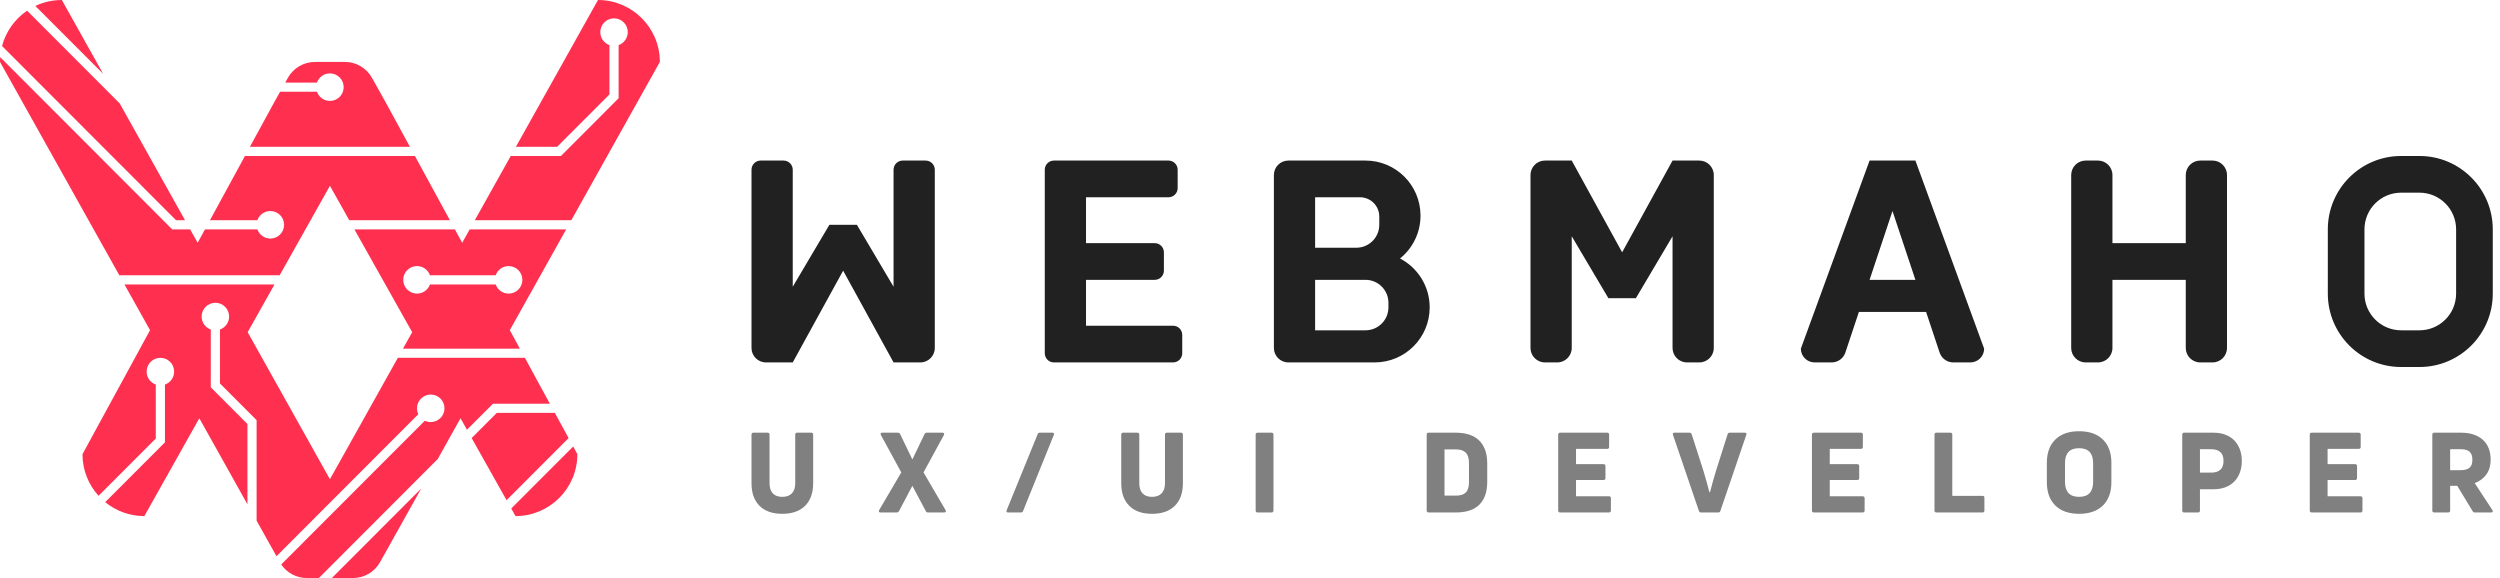 <?xml version="1.0" encoding="UTF-8"?>
<svg width="173px" height="40px" viewBox="0 0 173 40" version="1.1" xmlns="http://www.w3.org/2000/svg" xmlns:xlink="http://www.w3.org/1999/xlink">
    <!-- Generator: Sketch 52.6 (67491) - http://www.bohemiancoding.com/sketch -->
    <title>Logo</title>
    <desc>Created with Sketch.</desc>
    <g id="Page-1" stroke="none" stroke-width="1" fill="none" fill-rule="evenodd">
        <g id="Gird-CSS" transform="translate(-75, -25)">
            <g id="Logo" transform="translate(75, 25)">
                <path d="M18.996,19.683 L17.139,22.988 L22.831,33.163 L27.53,24.762 L36.322,24.762 L38.051,27.937 L34.246,27.937 L34.115,27.937 L32.315,29.738 L31.869,28.944 L30.291,31.765 L22.065,40 L21.232,40 C20.519,40 19.857,39.645 19.461,39.061 L29.397,29.114 C29.521,29.173 29.66,29.206 29.807,29.206 C30.332,29.206 30.758,28.78 30.758,28.254 C30.758,27.728 30.332,27.302 29.807,27.302 C29.282,27.302 28.856,27.728 28.856,28.254 C28.856,28.401 28.889,28.54 28.948,28.665 L19.133,38.491 L17.757,36.032 L17.757,29.206 L17.757,29.075 L15.221,26.535 L15.221,22.803 C15.59,22.672 15.855,22.319 15.855,21.905 C15.855,21.379 15.429,20.952 14.903,20.952 C14.378,20.952 13.952,21.379 13.952,21.905 C13.952,22.319 14.217,22.672 14.586,22.803 L14.586,26.667 L14.586,26.798 L17.123,29.338 L17.123,34.898 L13.793,28.944 L9.989,35.714 C8.961,35.714 8.018,35.352 7.28,34.748 L11.415,30.608 L11.415,30.476 L11.415,26.612 C11.785,26.482 12.05,26.129 12.05,25.714 C12.05,25.188 11.624,24.762 11.098,24.762 C10.573,24.762 10.147,25.188 10.147,25.714 C10.147,26.129 10.412,26.482 10.781,26.612 L10.781,30.345 L6.82,34.31 C6.129,33.549 5.708,32.538 5.708,31.429 L10.383,22.848 L8.612,19.683 L18.996,19.683 Z M19.353,19.048 L8.257,19.048 L0,4.286 L0,4.281 C-1.34909331e-17,4.171 0.004,4.061 0.012,3.953 L11.918,15.873 L12.05,15.873 L13.159,15.873 L13.678,16.8 L14.183,15.873 L17.811,15.873 C17.942,16.243 18.294,16.508 18.709,16.508 C19.234,16.508 19.66,16.082 19.66,15.556 C19.66,15.03 19.234,14.603 18.709,14.603 C18.294,14.603 17.942,14.868 17.811,15.238 L14.529,15.238 L16.95,10.794 L28.712,10.794 L31.133,15.238 L24.169,15.238 L22.831,12.857 L19.353,19.048 Z M24.525,15.873 L31.479,15.873 L31.984,16.8 L32.502,15.873 L39.18,15.873 L35.279,22.848 L35.976,24.127 L27.885,24.127 L28.523,22.988 L24.525,15.873 Z M0.142,3.185 C0.408,2.175 1.035,1.311 1.875,0.739 L8.282,7.153 L12.804,15.238 L12.181,15.238 L0.142,3.185 Z M2.446,0.412 C3.002,0.148 3.624,1.20643757e-16 4.281,0 L7.14,5.112 L2.446,0.412 Z M17.296,10.159 L18.939,7.143 L19.383,6.349 L21.934,6.349 C22.064,6.719 22.417,6.984 22.831,6.984 C23.356,6.984 23.782,6.558 23.782,6.032 C23.782,5.506 23.356,5.079 22.831,5.079 C22.417,5.079 22.064,5.344 21.934,5.714 L19.738,5.714 L19.926,5.379 C20.305,4.704 21.018,4.286 21.792,4.286 L22.831,4.286 L23.87,4.286 C24.644,4.286 25.357,4.704 25.736,5.379 L26.723,7.143 L28.366,10.159 L17.296,10.159 Z M32.857,15.238 L35.343,10.794 L38.686,10.794 L38.817,10.794 L42.808,6.798 L42.808,6.667 L42.808,3.12 C43.177,2.99 43.442,2.637 43.442,2.222 C43.442,1.696 43.016,1.27 42.491,1.27 C41.965,1.27 41.54,1.696 41.54,2.222 C41.54,2.637 41.804,2.99 42.174,3.12 L42.174,6.535 L38.554,10.159 L35.699,10.159 L41.381,0 C43.745,4.34299301e-16 45.662,1.917 45.662,4.281 L45.662,4.286 L39.535,15.238 L32.857,15.238 Z M38.397,28.571 L39.348,30.316 L35.055,34.614 L32.638,30.313 L34.378,28.571 L38.397,28.571 Z M39.665,30.897 L39.954,31.429 C39.954,33.796 38.037,35.714 35.673,35.714 L35.378,35.189 L39.665,30.897 Z M29.15,33.805 L26.298,38.904 C25.919,39.581 25.205,40 24.43,40 L22.962,40 L29.15,33.805 Z M34.3,19.048 L29.753,19.048 C29.622,18.678 29.27,18.413 28.856,18.413 C28.33,18.413 27.904,18.839 27.904,19.365 C27.904,19.891 28.33,20.317 28.856,20.317 C29.27,20.317 29.622,20.052 29.753,19.683 L34.3,19.683 C34.431,20.052 34.783,20.317 35.198,20.317 C35.723,20.317 36.149,19.891 36.149,19.365 C36.149,18.839 35.723,18.413 35.198,18.413 C34.783,18.413 34.431,18.678 34.3,19.048 Z" id="Combined-Shape" fill="#FF304F"></path>
                <path d="M98.934,21.27 C98.934,23.374 97.23,25.079 95.129,25.079 L89.153,25.079 C88.6,25.079 88.153,24.632 88.153,24.079 L88.153,12.111 C88.153,11.559 88.6,11.111 89.153,11.111 L94.494,11.111 C96.596,11.111 98.3,12.817 98.3,14.921 C98.3,16.12 97.746,17.189 96.881,17.888 C98.101,18.522 98.934,19.799 98.934,21.27 Z M91.006,22.857 L94.494,22.857 C95.37,22.857 96.08,22.146 96.08,21.27 L96.08,20.952 C96.08,20.076 95.37,19.365 94.494,19.365 L91.006,19.365 L91.006,22.857 Z M91.006,17.143 L93.86,17.143 C94.736,17.143 95.446,16.432 95.446,15.556 L95.446,14.984 C95.446,14.248 94.85,13.651 94.114,13.651 L91.006,13.651 L91.006,17.143 Z M75.152,22.54 L81.176,22.54 C81.527,22.54 81.811,22.824 81.811,23.175 L81.811,24.444 C81.811,24.795 81.527,25.079 81.176,25.079 L72.932,25.079 C72.582,25.079 72.298,24.795 72.298,24.444 L72.298,11.746 C72.298,11.395 72.582,11.111 72.932,11.111 L80.859,11.111 C81.21,11.111 81.494,11.395 81.494,11.746 L81.494,13.016 C81.494,13.367 81.21,13.651 80.859,13.651 L75.152,13.651 L75.152,16.825 L79.908,16.825 C80.258,16.825 80.542,17.11 80.542,17.46 L80.542,18.73 C80.542,19.081 80.258,19.365 79.908,19.365 L75.152,19.365 L75.152,22.54 Z M115.74,16.349 L113.203,20.635 L111.301,20.635 L108.764,16.349 L108.764,24.079 C108.764,24.632 108.316,25.079 107.764,25.079 L106.91,25.079 C106.358,25.079 105.91,24.632 105.91,24.079 L105.91,12.111 C105.91,11.559 106.358,11.111 106.91,11.111 L108.764,11.111 L112.252,17.46 L115.74,11.111 L117.594,11.111 C118.146,11.111 118.594,11.559 118.594,12.111 L118.594,24.079 C118.594,24.632 118.146,25.079 117.594,25.079 L116.74,25.079 C116.188,25.079 115.74,24.632 115.74,24.079 L115.74,16.349 Z M61.834,19.841 L61.834,11.746 C61.834,11.395 62.118,11.111 62.468,11.111 L64.053,11.111 C64.404,11.111 64.688,11.395 64.688,11.746 L64.688,24.079 C64.688,24.632 64.24,25.079 63.688,25.079 L61.834,25.079 L58.346,18.73 L54.858,25.079 L53.004,25.079 C52.451,25.079 52.004,24.632 52.004,24.079 L52.004,11.746 C52.004,11.395 52.288,11.111 52.638,11.111 L54.223,11.111 C54.574,11.111 54.858,11.395 54.858,11.746 L54.858,19.841 L57.394,15.556 L59.297,15.556 L61.834,19.841 Z M133.286,21.587 L128.635,21.587 L127.7,24.395 C127.564,24.804 127.182,25.079 126.751,25.079 L125.571,25.079 C125.045,25.079 124.619,24.653 124.619,24.127 L129.375,11.111 L132.546,11.111 L137.302,24.127 L137.302,24.127 C137.302,24.653 136.876,25.079 136.35,25.079 L135.17,25.079 C134.739,25.079 134.357,24.804 134.221,24.395 L133.286,21.587 Z M132.546,19.365 L130.96,14.603 L129.375,19.365 L132.546,19.365 Z M146.181,16.825 L151.255,16.825 L151.255,12.111 C151.255,11.559 151.702,11.111 152.255,11.111 L153.108,11.111 C153.661,11.111 154.108,11.559 154.108,12.111 L154.108,24.079 C154.108,24.632 153.661,25.079 153.108,25.079 L152.255,25.079 C151.702,25.079 151.255,24.632 151.255,24.079 L151.255,19.365 L146.181,19.365 L146.181,24.079 C146.181,24.632 145.733,25.079 145.181,25.079 L144.327,25.079 C143.775,25.079 143.327,24.632 143.327,24.079 L143.327,12.111 C143.327,11.559 143.775,11.111 144.327,11.111 L145.181,11.111 C145.733,11.111 146.181,11.559 146.181,12.111 L146.181,16.825 Z M166.158,13.333 C164.757,13.333 163.621,14.47 163.621,15.873 L163.621,20.317 C163.621,21.72 164.757,22.857 166.158,22.857 L167.426,22.857 C168.827,22.857 169.963,21.72 169.963,20.317 L169.963,15.873 C169.963,14.47 168.827,13.333 167.426,13.333 L166.158,13.333 Z M166.158,10.794 L167.426,10.794 C170.229,10.794 172.5,13.068 172.5,15.873 L172.5,20.317 C172.5,23.123 170.229,25.397 167.426,25.397 L166.158,25.397 C163.356,25.397 161.085,23.123 161.085,20.317 L161.085,15.873 C161.085,13.068 163.356,10.794 166.158,10.794 Z" id="Shape" fill="#212121"></path>
                <path d="M56.271,33.432 C56.271,34.112 56.084,34.635 55.711,35.003 C55.339,35.372 54.813,35.556 54.133,35.556 C53.454,35.556 52.929,35.372 52.559,35.003 C52.189,34.635 52.004,34.112 52.004,33.432 L52.004,30.081 C52.004,29.988 52.05,29.942 52.142,29.942 L53.114,29.942 C53.206,29.942 53.252,29.988 53.252,30.081 L53.252,33.432 C53.252,33.746 53.328,33.983 53.478,34.142 C53.629,34.302 53.847,34.382 54.133,34.382 C54.419,34.382 54.64,34.302 54.796,34.142 C54.952,33.983 55.03,33.746 55.03,33.432 L55.03,30.081 C55.03,29.988 55.073,29.942 55.16,29.942 L56.14,29.942 C56.227,29.942 56.271,29.988 56.271,30.081 L56.271,33.432 Z M65.433,35.301 C65.458,35.342 65.464,35.379 65.448,35.413 C65.433,35.446 65.397,35.463 65.341,35.463 L64.215,35.463 C64.143,35.463 64.092,35.429 64.062,35.363 L63.135,33.617 L62.215,35.363 C62.175,35.429 62.121,35.463 62.055,35.463 L60.928,35.463 C60.877,35.463 60.843,35.446 60.825,35.413 C60.807,35.379 60.811,35.342 60.836,35.301 L62.369,32.691 L60.959,30.104 C60.934,30.057 60.93,30.019 60.948,29.988 C60.965,29.957 61.002,29.942 61.059,29.942 L62.139,29.942 C62.21,29.942 62.261,29.975 62.292,30.042 L63.135,31.795 L63.977,30.042 C64.008,29.975 64.059,29.942 64.131,29.942 L65.218,29.942 C65.269,29.942 65.305,29.957 65.326,29.988 C65.346,30.019 65.344,30.057 65.318,30.104 L63.908,32.691 L65.433,35.301 Z M70.795,35.363 C70.775,35.429 70.724,35.463 70.642,35.463 L69.761,35.463 C69.654,35.463 69.621,35.411 69.662,35.308 L71.807,30.042 C71.827,29.975 71.878,29.942 71.96,29.942 L72.825,29.942 C72.877,29.942 72.912,29.956 72.933,29.984 C72.953,30.012 72.951,30.05 72.925,30.096 L70.795,35.363 Z M81.857,33.432 C81.857,34.112 81.671,34.635 81.298,35.003 C80.925,35.372 80.399,35.556 79.72,35.556 C79.041,35.556 78.516,35.372 78.146,35.003 C77.776,34.635 77.59,34.112 77.59,33.432 L77.59,30.081 C77.59,29.988 77.636,29.942 77.728,29.942 L78.701,29.942 C78.793,29.942 78.839,29.988 78.839,30.081 L78.839,33.432 C78.839,33.746 78.914,33.983 79.065,34.142 C79.216,34.302 79.434,34.382 79.72,34.382 C80.006,34.382 80.227,34.302 80.383,34.142 C80.539,33.983 80.616,33.746 80.616,33.432 L80.616,30.081 C80.616,29.988 80.66,29.942 80.747,29.942 L81.727,29.942 C81.814,29.942 81.857,29.988 81.857,30.081 L81.857,33.432 Z M88.124,35.324 C88.124,35.417 88.078,35.463 87.986,35.463 L87.028,35.463 C86.937,35.463 86.891,35.417 86.891,35.324 L86.891,30.081 C86.891,29.988 86.937,29.942 87.028,29.942 L87.986,29.942 C88.078,29.942 88.124,29.988 88.124,30.081 L88.124,35.324 Z M98.864,35.463 C98.772,35.463 98.726,35.417 98.726,35.324 L98.726,30.081 C98.726,29.988 98.772,29.942 98.864,29.942 L100.749,29.942 C101.055,29.942 101.34,29.979 101.603,30.054 C101.866,30.128 102.096,30.251 102.292,30.42 C102.489,30.59 102.642,30.812 102.752,31.085 C102.862,31.357 102.917,31.695 102.917,32.096 L102.917,33.324 C102.917,33.725 102.862,34.063 102.752,34.335 C102.642,34.608 102.489,34.828 102.292,34.996 C102.096,35.163 101.866,35.283 101.603,35.355 C101.34,35.427 101.055,35.463 100.749,35.463 L98.864,35.463 Z M99.96,34.297 L100.764,34.297 C101.06,34.297 101.282,34.225 101.431,34.081 C101.579,33.937 101.653,33.702 101.653,33.378 L101.653,32.034 C101.653,31.71 101.579,31.473 101.431,31.324 C101.282,31.175 101.06,31.1 100.764,31.1 L99.96,31.1 L99.96,34.297 Z M109.061,34.343 L111.336,34.343 C111.428,34.343 111.474,34.387 111.474,34.474 L111.474,35.324 C111.474,35.417 111.428,35.463 111.336,35.463 L107.965,35.463 C107.873,35.463 107.827,35.417 107.827,35.324 L107.827,30.081 C107.827,29.988 107.873,29.942 107.965,29.942 L111.213,29.942 C111.305,29.942 111.351,29.988 111.351,30.081 L111.351,30.93 C111.351,31.018 111.305,31.061 111.213,31.061 L109.061,31.061 L109.061,32.119 L110.961,32.119 C111.052,32.119 111.098,32.163 111.098,32.251 L111.098,33.085 C111.098,33.172 111.052,33.216 110.961,33.216 L109.061,33.216 L109.061,34.343 Z M117.71,35.463 C117.638,35.463 117.59,35.427 117.564,35.355 L115.771,30.096 C115.736,29.993 115.771,29.942 115.879,29.942 L116.921,29.942 C116.992,29.942 117.041,29.98 117.066,30.057 L117.87,32.559 C117.947,32.807 118.022,33.065 118.096,33.335 C118.171,33.606 118.236,33.849 118.292,34.065 L118.33,34.065 C118.386,33.849 118.451,33.607 118.525,33.339 C118.6,33.072 118.675,32.814 118.751,32.567 L119.548,30.057 C119.569,29.98 119.62,29.942 119.701,29.942 L120.736,29.942 C120.848,29.942 120.884,29.993 120.843,30.096 L119.05,35.355 C119.025,35.427 118.976,35.463 118.905,35.463 L117.71,35.463 Z M126.619,34.343 L128.894,34.343 C128.986,34.343 129.032,34.387 129.032,34.474 L129.032,35.324 C129.032,35.417 128.986,35.463 128.894,35.463 L125.524,35.463 C125.432,35.463 125.386,35.417 125.386,35.324 L125.386,30.081 C125.386,29.988 125.432,29.942 125.524,29.942 L128.772,29.942 C128.864,29.942 128.91,29.988 128.91,30.081 L128.91,30.93 C128.91,31.018 128.864,31.061 128.772,31.061 L126.619,31.061 L126.619,32.119 L128.519,32.119 C128.611,32.119 128.657,32.163 128.657,32.251 L128.657,33.085 C128.657,33.172 128.611,33.216 128.519,33.216 L126.619,33.216 L126.619,34.343 Z M134.004,35.463 C133.912,35.463 133.866,35.417 133.866,35.324 L133.866,30.081 C133.866,29.988 133.912,29.942 134.004,29.942 L134.969,29.942 C135.056,29.942 135.099,29.988 135.099,30.081 L135.099,34.312 L137.191,34.312 C137.278,34.312 137.321,34.356 137.321,34.444 L137.321,35.324 C137.321,35.417 137.278,35.463 137.191,35.463 L134.004,35.463 Z M146.108,33.363 C146.108,34.057 145.913,34.597 145.522,34.98 C145.131,35.364 144.581,35.556 143.871,35.556 C143.166,35.556 142.618,35.364 142.228,34.98 C141.837,34.597 141.642,34.057 141.642,33.363 L141.642,32.027 C141.642,31.337 141.837,30.8 142.228,30.417 C142.618,30.033 143.166,29.841 143.871,29.841 C144.581,29.841 145.131,30.033 145.522,30.417 C145.913,30.8 146.108,31.337 146.108,32.027 L146.108,33.363 Z M142.898,33.339 C142.898,34.034 143.222,34.382 143.871,34.382 C144.52,34.382 144.844,34.034 144.844,33.339 L144.844,32.05 C144.844,31.36 144.52,31.015 143.871,31.015 C143.222,31.015 142.898,31.36 142.898,32.05 L142.898,33.339 Z M153.171,29.942 C153.472,29.942 153.744,29.987 153.987,30.077 C154.23,30.167 154.435,30.297 154.604,30.467 C154.772,30.637 154.902,30.843 154.994,31.085 C155.086,31.326 155.132,31.597 155.132,31.895 C155.132,32.199 155.086,32.472 154.994,32.714 C154.902,32.956 154.772,33.162 154.604,33.332 C154.435,33.502 154.23,33.631 153.987,33.722 C153.744,33.812 153.472,33.857 153.171,33.857 L152.236,33.857 L152.236,35.324 C152.236,35.417 152.193,35.463 152.106,35.463 L151.141,35.463 C151.054,35.463 151.011,35.417 151.011,35.324 L151.011,30.081 C151.011,29.988 151.054,29.942 151.141,29.942 L153.171,29.942 Z M153.003,32.706 C153.58,32.706 153.868,32.436 153.868,31.895 C153.868,31.355 153.58,31.085 153.003,31.085 L152.236,31.085 L152.236,32.706 L153.003,32.706 Z M161.069,34.343 L163.344,34.343 C163.436,34.343 163.482,34.387 163.482,34.474 L163.482,35.324 C163.482,35.417 163.436,35.463 163.344,35.463 L159.974,35.463 C159.882,35.463 159.836,35.417 159.836,35.324 L159.836,30.081 C159.836,29.988 159.882,29.942 159.974,29.942 L163.222,29.942 C163.314,29.942 163.36,29.988 163.36,30.081 L163.36,30.93 C163.36,31.018 163.314,31.061 163.222,31.061 L161.069,31.061 L161.069,32.119 L162.969,32.119 C163.061,32.119 163.107,32.163 163.107,32.251 L163.107,33.085 C163.107,33.172 163.061,33.216 162.969,33.216 L161.069,33.216 L161.069,34.343 Z M171.258,35.463 C171.187,35.463 171.135,35.432 171.105,35.37 L170.04,33.617 L169.55,33.617 L169.55,35.324 C169.55,35.417 169.504,35.463 169.412,35.463 L168.454,35.463 C168.362,35.463 168.316,35.417 168.316,35.324 L168.316,30.081 C168.316,29.988 168.362,29.942 168.454,29.942 L170.316,29.942 C170.643,29.942 170.932,29.985 171.185,30.073 C171.438,30.16 171.651,30.284 171.825,30.444 C171.999,30.603 172.13,30.799 172.219,31.03 C172.309,31.262 172.353,31.52 172.353,31.803 C172.353,32.204 172.258,32.543 172.066,32.818 C171.875,33.094 171.603,33.298 171.25,33.432 L172.476,35.301 C172.502,35.347 172.507,35.386 172.491,35.417 C172.476,35.447 172.44,35.463 172.384,35.463 L171.258,35.463 Z M169.55,31.085 L169.55,32.536 L170.277,32.536 C170.563,32.536 170.77,32.478 170.898,32.363 C171.026,32.247 171.089,32.063 171.089,31.81 C171.089,31.563 171.026,31.381 170.898,31.262 C170.77,31.144 170.563,31.085 170.277,31.085 L169.55,31.085 Z" id="ux/ui-developer" fill="#808080"></path>
            </g>
        </g>
    </g>
</svg>